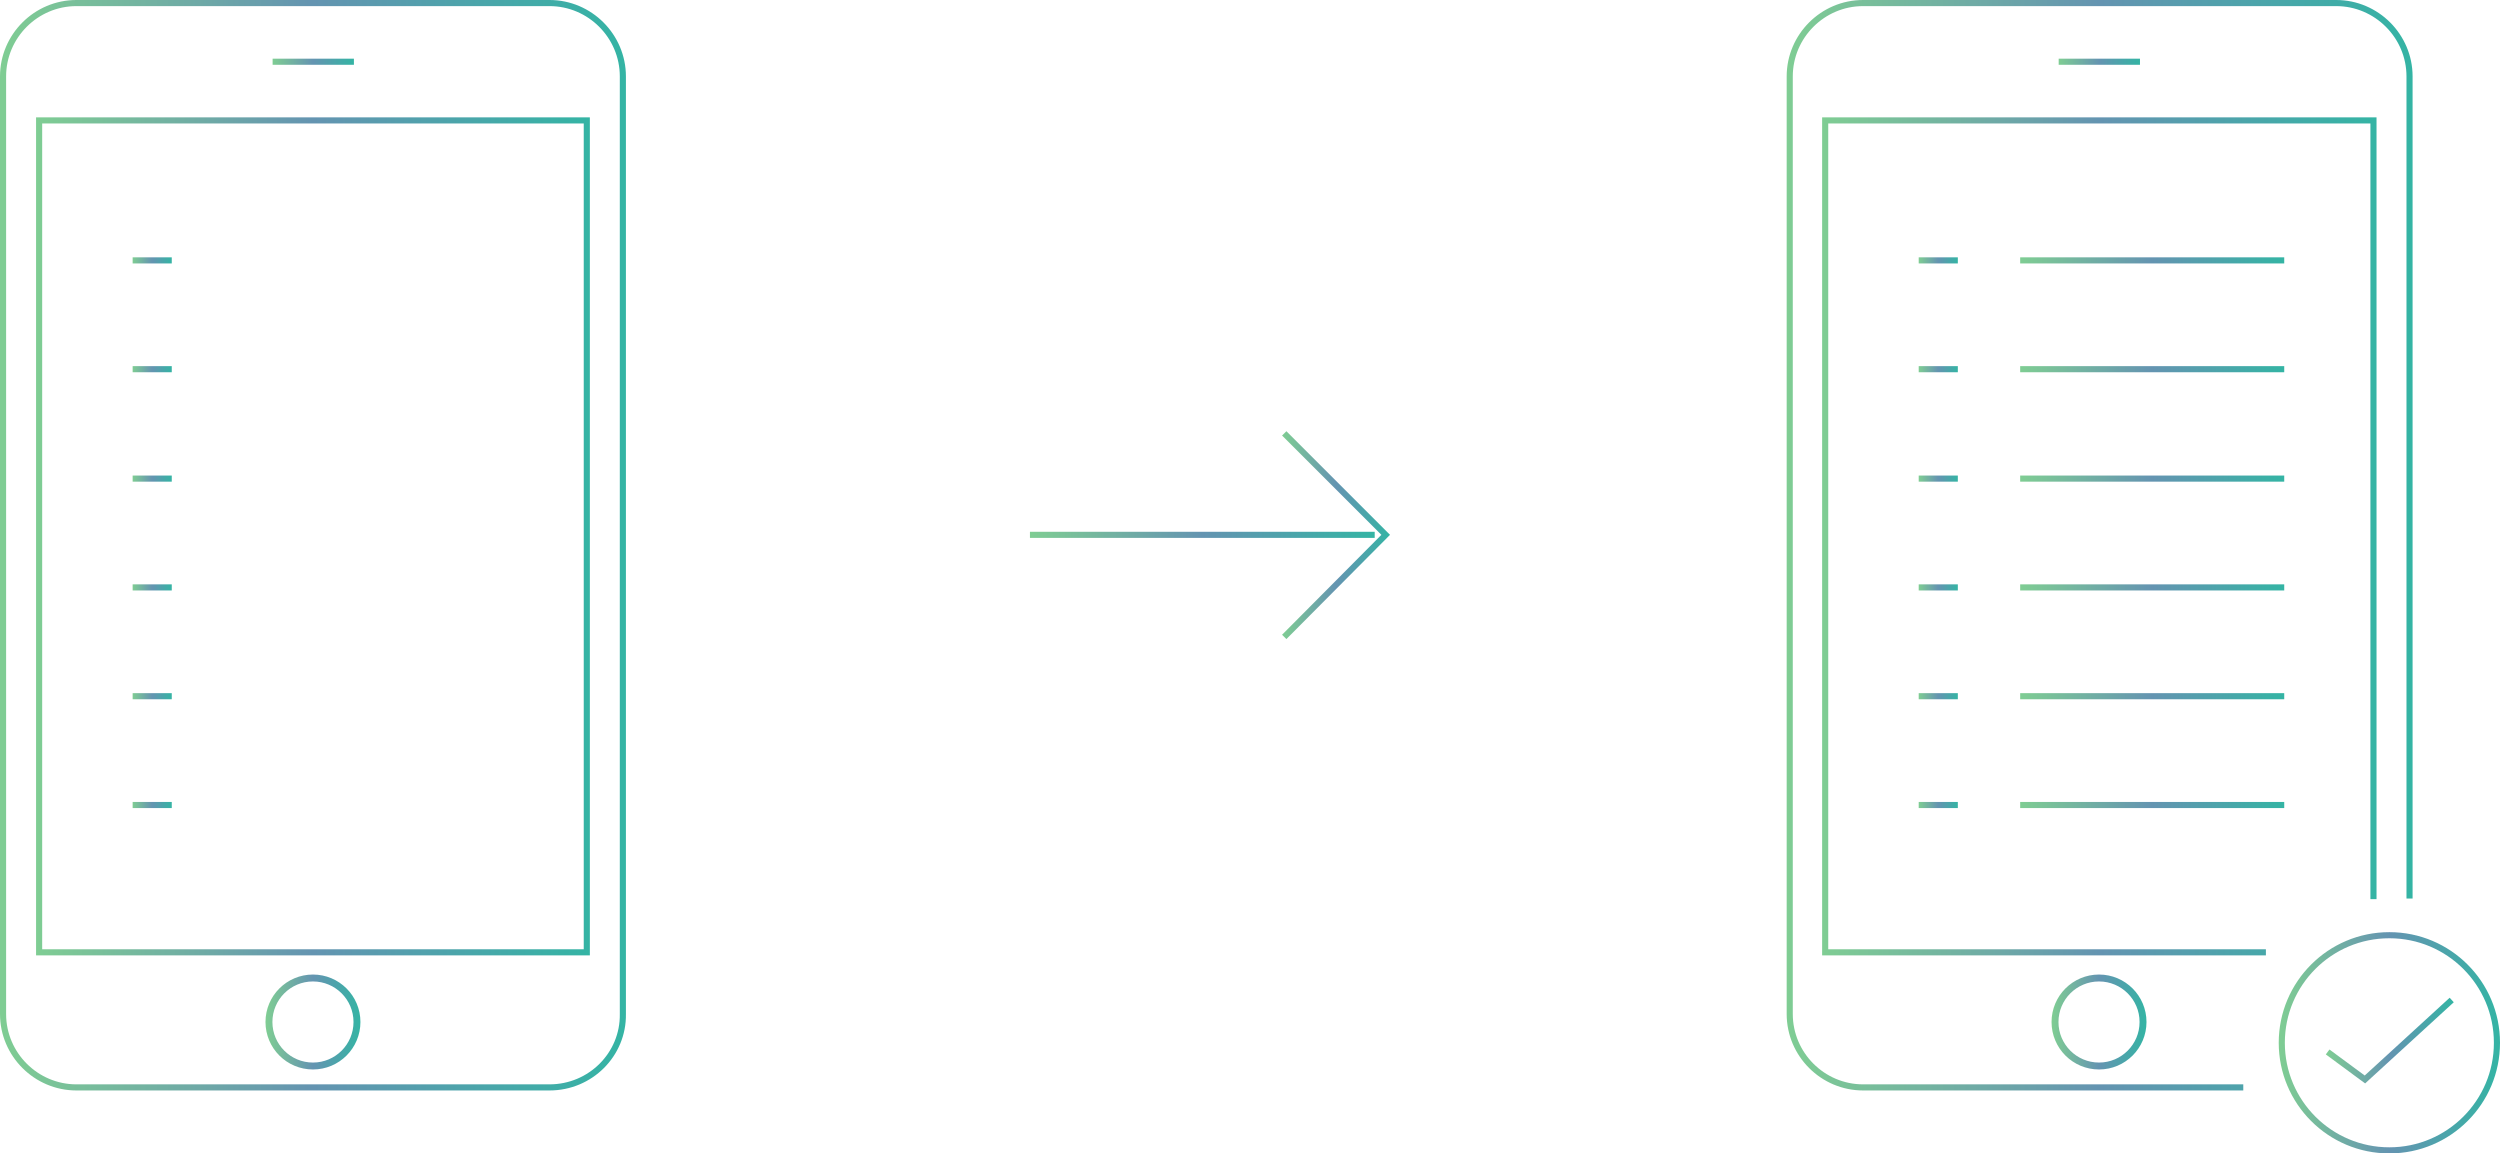 <?xml version="1.0" encoding="utf-8"?>
<!-- Generator: Adobe Illustrator 21.1.0, SVG Export Plug-In . SVG Version: 6.00 Build 0)  -->
<svg version="1.1" xmlns="http://www.w3.org/2000/svg" xmlns:xlink="http://www.w3.org/1999/xlink" x="0px" y="0px"
	 viewBox="0 0 409 188.7" style="enable-background:new 0 0 409 188.7;" xml:space="preserve">
<style type="text/css">
	.st0{fill:none;stroke:url(#SVGID_1_);stroke-miterlimit:10;}
	.st1{fill:none;stroke:url(#SVGID_2_);stroke-miterlimit:10;}
	.st2{fill:none;stroke:url(#SVGID_3_);stroke-miterlimit:10;}
	.st3{fill:none;stroke:url(#SVGID_4_);stroke-miterlimit:10;}
	.st4{fill:none;stroke:url(#SVGID_5_);stroke-miterlimit:10;}
	.st5{fill:none;stroke:url(#SVGID_6_);stroke-miterlimit:10;}
	.st6{fill:none;stroke:url(#SVGID_7_);stroke-miterlimit:10;}
	.st7{fill:none;stroke:url(#SVGID_8_);stroke-width:1.132;stroke-miterlimit:10;}
	.st8{fill:none;stroke:url(#SVGID_9_);stroke-miterlimit:10;}
	.st9{fill:none;stroke:url(#SVGID_10_);stroke-miterlimit:10;}
	.st10{fill:none;stroke:url(#SVGID_11_);stroke-miterlimit:10;}
	.st11{fill:none;stroke:url(#SVGID_12_);stroke-miterlimit:10;}
	.st12{fill:none;stroke:url(#SVGID_13_);stroke-miterlimit:10;}
	.st13{fill:none;stroke:url(#SVGID_14_);stroke-miterlimit:10;}
	.st14{fill:none;stroke:url(#SVGID_15_);stroke-miterlimit:10;}
	.st15{fill:none;stroke:url(#SVGID_16_);stroke-miterlimit:10;}
	.st16{fill:none;stroke:url(#SVGID_17_);stroke-miterlimit:10;}
	.st17{fill:none;stroke:url(#SVGID_18_);stroke-miterlimit:10;}
	.st18{fill:none;stroke:url(#SVGID_19_);stroke-miterlimit:10;}
	.st19{fill:none;stroke:url(#SVGID_20_);stroke-miterlimit:10;}
	.st20{fill:none;stroke:url(#SVGID_21_);stroke-miterlimit:10;}
	.st21{fill:none;stroke:url(#SVGID_22_);stroke-miterlimit:10;}
	.st22{fill:none;stroke:url(#SVGID_23_);stroke-miterlimit:10;}
	.st23{fill:none;stroke:url(#SVGID_24_);stroke-width:1.132;stroke-miterlimit:10;}
	.st24{fill:none;stroke:url(#SVGID_25_);stroke-miterlimit:10;}
	.st25{fill:none;stroke:url(#SVGID_26_);stroke-miterlimit:10;}
	.st26{fill:none;stroke:url(#SVGID_27_);stroke-miterlimit:10;}
	.st27{fill:none;stroke:url(#SVGID_28_);stroke-miterlimit:10;}
	.st28{fill:none;stroke:url(#SVGID_29_);stroke-miterlimit:10;}
	.st29{fill:none;stroke:url(#SVGID_30_);stroke-miterlimit:10;}
	.st30{fill:none;stroke:url(#SVGID_31_);stroke-miterlimit:10;}
</style>
<g id="app_x5F_tutorial">
</g>
<g id="app_x5F_tutorialNEW">
	<g>
		<g>
			<linearGradient id="SVGID_1_" gradientUnits="userSpaceOnUse" x1="168.484" y1="87.529" x2="224.925" y2="87.529">
				<stop  offset="0" style="stop-color:#7FCD93"/>
				<stop  offset="0.5" style="stop-color:#6494B1"/>
				<stop  offset="1" style="stop-color:#34B4A4"/>
			</linearGradient>
			<line class="st0" x1="168.5" y1="87.5" x2="224.9" y2="87.5"/>
			<linearGradient id="SVGID_2_" gradientUnits="userSpaceOnUse" x1="209.717" y1="87.529" x2="227.447" y2="87.529">
				<stop  offset="0" style="stop-color:#7FCD93"/>
				<stop  offset="0.5" style="stop-color:#6494B1"/>
				<stop  offset="1" style="stop-color:#34B4A4"/>
			</linearGradient>
			<polyline class="st1" points="210.1,70.9 226.7,87.5 210.1,104.2 			"/>
		</g>
		<g>
			<linearGradient id="SVGID_3_" gradientUnits="userSpaceOnUse" x1="372.874" y1="170.589" x2="409" y2="170.589">
				<stop  offset="0" style="stop-color:#7FCD93"/>
				<stop  offset="0.5" style="stop-color:#6494B1"/>
				<stop  offset="1" style="stop-color:#34B4A4"/>
			</linearGradient>
			<circle class="st2" cx="390.9" cy="170.6" r="17.6"/>
			<linearGradient id="SVGID_4_" gradientUnits="userSpaceOnUse" x1="380.529" y1="170.23" x2="401.436" y2="170.23">
				<stop  offset="0" style="stop-color:#7FCD93"/>
				<stop  offset="0.5" style="stop-color:#6494B1"/>
				<stop  offset="1" style="stop-color:#34B4A4"/>
			</linearGradient>
			<polyline class="st3" points="380.8,172.1 386.9,176.6 401.1,163.6 			"/>
		</g>
		<linearGradient id="SVGID_5_" gradientUnits="userSpaceOnUse" x1="292.216" y1="89.194" x2="394.674" y2="89.194">
			<stop  offset="0" style="stop-color:#7FCD93"/>
			<stop  offset="0.5" style="stop-color:#6494B1"/>
			<stop  offset="1" style="stop-color:#34B4A4"/>
		</linearGradient>
		<path class="st4" d="M367,177.9h-62.2c-6.6,0-12-5.4-12-12V12.5c0-6.6,5.4-12,12-12h77.4c6.6,0,12,5.4,12,12V147"/>
		<linearGradient id="SVGID_6_" gradientUnits="userSpaceOnUse" x1="388.265" y1="155.814" x2="388.265" y2="155.814">
			<stop  offset="0" style="stop-color:#7FCD93"/>
			<stop  offset="0.5" style="stop-color:#6494B1"/>
			<stop  offset="1" style="stop-color:#34B4A4"/>
		</linearGradient>
		<path class="st5" d="M388.3,155.8"/>
		<linearGradient id="SVGID_7_" gradientUnits="userSpaceOnUse" x1="298.125" y1="87.752" x2="388.765" y2="87.752">
			<stop  offset="0" style="stop-color:#7FCD93"/>
			<stop  offset="0.5" style="stop-color:#6494B1"/>
			<stop  offset="1" style="stop-color:#34B4A4"/>
		</linearGradient>
		<polyline class="st6" points="370.7,155.8 298.6,155.8 298.6,19.7 388.3,19.7 388.3,147.1 		"/>
		<linearGradient id="SVGID_8_" gradientUnits="userSpaceOnUse" x1="335.7" y1="167.18" x2="351.19" y2="167.18">
			<stop  offset="0" style="stop-color:#7FCD93"/>
			<stop  offset="0.5" style="stop-color:#6494B1"/>
			<stop  offset="1" style="stop-color:#34B4A4"/>
		</linearGradient>
		<circle class="st7" cx="343.4" cy="167.2" r="7.2"/>
		<linearGradient id="SVGID_9_" gradientUnits="userSpaceOnUse" x1="336.787" y1="10.132" x2="350.103" y2="10.132">
			<stop  offset="0" style="stop-color:#7FCD93"/>
			<stop  offset="0.5" style="stop-color:#6494B1"/>
			<stop  offset="1" style="stop-color:#34B4A4"/>
		</linearGradient>
		<line class="st8" x1="350.1" y1="10.1" x2="336.8" y2="10.1"/>
		<linearGradient id="SVGID_10_" gradientUnits="userSpaceOnUse" x1="313.894" y1="42.614" x2="320.332" y2="42.614">
			<stop  offset="0" style="stop-color:#7FCD93"/>
			<stop  offset="0.5" style="stop-color:#6494B1"/>
			<stop  offset="1" style="stop-color:#34B4A4"/>
		</linearGradient>
		<line class="st9" x1="313.9" y1="42.6" x2="320.3" y2="42.6"/>
		<linearGradient id="SVGID_11_" gradientUnits="userSpaceOnUse" x1="313.894" y1="60.44" x2="320.332" y2="60.44">
			<stop  offset="0" style="stop-color:#7FCD93"/>
			<stop  offset="0.5" style="stop-color:#6494B1"/>
			<stop  offset="1" style="stop-color:#34B4A4"/>
		</linearGradient>
		<line class="st10" x1="313.9" y1="60.4" x2="320.3" y2="60.4"/>
		<linearGradient id="SVGID_12_" gradientUnits="userSpaceOnUse" x1="313.894" y1="78.266" x2="320.332" y2="78.266">
			<stop  offset="0" style="stop-color:#7FCD93"/>
			<stop  offset="0.5" style="stop-color:#6494B1"/>
			<stop  offset="1" style="stop-color:#34B4A4"/>
		</linearGradient>
		<line class="st11" x1="313.9" y1="78.3" x2="320.3" y2="78.3"/>
		<linearGradient id="SVGID_13_" gradientUnits="userSpaceOnUse" x1="313.894" y1="96.092" x2="320.332" y2="96.092">
			<stop  offset="0" style="stop-color:#7FCD93"/>
			<stop  offset="0.5" style="stop-color:#6494B1"/>
			<stop  offset="1" style="stop-color:#34B4A4"/>
		</linearGradient>
		<line class="st12" x1="313.9" y1="96.1" x2="320.3" y2="96.1"/>
		<linearGradient id="SVGID_14_" gradientUnits="userSpaceOnUse" x1="313.894" y1="131.744" x2="320.332" y2="131.744">
			<stop  offset="0" style="stop-color:#7FCD93"/>
			<stop  offset="0.5" style="stop-color:#6494B1"/>
			<stop  offset="1" style="stop-color:#34B4A4"/>
		</linearGradient>
		<line class="st13" x1="313.9" y1="131.7" x2="320.3" y2="131.7"/>
		<linearGradient id="SVGID_15_" gradientUnits="userSpaceOnUse" x1="330.455" y1="42.614" x2="373.708" y2="42.614">
			<stop  offset="0" style="stop-color:#7FCD93"/>
			<stop  offset="0.5" style="stop-color:#6494B1"/>
			<stop  offset="1" style="stop-color:#34B4A4"/>
		</linearGradient>
		<line class="st14" x1="330.5" y1="42.6" x2="373.7" y2="42.6"/>
		<linearGradient id="SVGID_16_" gradientUnits="userSpaceOnUse" x1="330.455" y1="60.44" x2="373.708" y2="60.44">
			<stop  offset="0" style="stop-color:#7FCD93"/>
			<stop  offset="0.5" style="stop-color:#6494B1"/>
			<stop  offset="1" style="stop-color:#34B4A4"/>
		</linearGradient>
		<line class="st15" x1="330.5" y1="60.4" x2="373.7" y2="60.4"/>
		<linearGradient id="SVGID_17_" gradientUnits="userSpaceOnUse" x1="330.455" y1="78.266" x2="373.708" y2="78.266">
			<stop  offset="0" style="stop-color:#7FCD93"/>
			<stop  offset="0.5" style="stop-color:#6494B1"/>
			<stop  offset="1" style="stop-color:#34B4A4"/>
		</linearGradient>
		<line class="st16" x1="330.5" y1="78.3" x2="373.7" y2="78.3"/>
		<linearGradient id="SVGID_18_" gradientUnits="userSpaceOnUse" x1="330.455" y1="96.092" x2="373.708" y2="96.092">
			<stop  offset="0" style="stop-color:#7FCD93"/>
			<stop  offset="0.5" style="stop-color:#6494B1"/>
			<stop  offset="1" style="stop-color:#34B4A4"/>
		</linearGradient>
		<line class="st17" x1="330.5" y1="96.1" x2="373.7" y2="96.1"/>
		<linearGradient id="SVGID_19_" gradientUnits="userSpaceOnUse" x1="330.455" y1="131.744" x2="373.708" y2="131.744">
			<stop  offset="0" style="stop-color:#7FCD93"/>
			<stop  offset="0.5" style="stop-color:#6494B1"/>
			<stop  offset="1" style="stop-color:#34B4A4"/>
		</linearGradient>
		<line class="st18" x1="330.5" y1="131.7" x2="373.7" y2="131.7"/>
		<linearGradient id="SVGID_20_" gradientUnits="userSpaceOnUse" x1="313.894" y1="113.918" x2="320.332" y2="113.918">
			<stop  offset="0" style="stop-color:#7FCD93"/>
			<stop  offset="0.5" style="stop-color:#6494B1"/>
			<stop  offset="1" style="stop-color:#34B4A4"/>
		</linearGradient>
		<line class="st19" x1="313.9" y1="113.9" x2="320.3" y2="113.9"/>
		<linearGradient id="SVGID_21_" gradientUnits="userSpaceOnUse" x1="330.455" y1="113.918" x2="373.708" y2="113.918">
			<stop  offset="0" style="stop-color:#7FCD93"/>
			<stop  offset="0.5" style="stop-color:#6494B1"/>
			<stop  offset="1" style="stop-color:#34B4A4"/>
		</linearGradient>
		<line class="st20" x1="330.5" y1="113.9" x2="373.7" y2="113.9"/>
		<linearGradient id="SVGID_22_" gradientUnits="userSpaceOnUse" x1="0" y1="89.194" x2="102.457" y2="89.194">
			<stop  offset="0" style="stop-color:#7FCD93"/>
			<stop  offset="0.5" style="stop-color:#6494B1"/>
			<stop  offset="1" style="stop-color:#34B4A4"/>
		</linearGradient>
		<path class="st21" d="M89.9,177.9H12.5c-6.6,0-12-5.4-12-12V12.5c0-6.6,5.4-12,12-12h77.4c6.6,0,12,5.4,12,12v153.4
			C102,172.5,96.6,177.9,89.9,177.9z"/>
		<linearGradient id="SVGID_23_" gradientUnits="userSpaceOnUse" x1="5.909" y1="87.752" x2="96.549" y2="87.752">
			<stop  offset="0" style="stop-color:#7FCD93"/>
			<stop  offset="0.5" style="stop-color:#6494B1"/>
			<stop  offset="1" style="stop-color:#34B4A4"/>
		</linearGradient>
		<rect x="6.4" y="19.7" class="st22" width="89.6" height="136.1"/>
		<linearGradient id="SVGID_24_" gradientUnits="userSpaceOnUse" x1="43.484" y1="167.18" x2="58.973" y2="167.18">
			<stop  offset="0" style="stop-color:#7FCD93"/>
			<stop  offset="0.5" style="stop-color:#6494B1"/>
			<stop  offset="1" style="stop-color:#34B4A4"/>
		</linearGradient>
		<circle class="st23" cx="51.2" cy="167.2" r="7.2"/>
		<linearGradient id="SVGID_25_" gradientUnits="userSpaceOnUse" x1="44.571" y1="10.132" x2="57.886" y2="10.132">
			<stop  offset="0" style="stop-color:#7FCD93"/>
			<stop  offset="0.5" style="stop-color:#6494B1"/>
			<stop  offset="1" style="stop-color:#34B4A4"/>
		</linearGradient>
		<line class="st24" x1="57.9" y1="10.1" x2="44.6" y2="10.1"/>
		<linearGradient id="SVGID_26_" gradientUnits="userSpaceOnUse" x1="21.677" y1="42.614" x2="28.115" y2="42.614">
			<stop  offset="0" style="stop-color:#7FCD93"/>
			<stop  offset="0.5" style="stop-color:#6494B1"/>
			<stop  offset="1" style="stop-color:#34B4A4"/>
		</linearGradient>
		<line class="st25" x1="21.7" y1="42.6" x2="28.1" y2="42.6"/>
		<linearGradient id="SVGID_27_" gradientUnits="userSpaceOnUse" x1="21.677" y1="60.44" x2="28.115" y2="60.44">
			<stop  offset="0" style="stop-color:#7FCD93"/>
			<stop  offset="0.5" style="stop-color:#6494B1"/>
			<stop  offset="1" style="stop-color:#34B4A4"/>
		</linearGradient>
		<line class="st26" x1="21.7" y1="60.4" x2="28.1" y2="60.4"/>
		<linearGradient id="SVGID_28_" gradientUnits="userSpaceOnUse" x1="21.677" y1="78.266" x2="28.115" y2="78.266">
			<stop  offset="0" style="stop-color:#7FCD93"/>
			<stop  offset="0.5" style="stop-color:#6494B1"/>
			<stop  offset="1" style="stop-color:#34B4A4"/>
		</linearGradient>
		<line class="st27" x1="21.7" y1="78.3" x2="28.1" y2="78.3"/>
		<linearGradient id="SVGID_29_" gradientUnits="userSpaceOnUse" x1="21.677" y1="96.092" x2="28.115" y2="96.092">
			<stop  offset="0" style="stop-color:#7FCD93"/>
			<stop  offset="0.5" style="stop-color:#6494B1"/>
			<stop  offset="1" style="stop-color:#34B4A4"/>
		</linearGradient>
		<line class="st28" x1="21.7" y1="96.1" x2="28.1" y2="96.1"/>
		<linearGradient id="SVGID_30_" gradientUnits="userSpaceOnUse" x1="21.677" y1="113.918" x2="28.115" y2="113.918">
			<stop  offset="0" style="stop-color:#7FCD93"/>
			<stop  offset="0.5" style="stop-color:#6494B1"/>
			<stop  offset="1" style="stop-color:#34B4A4"/>
		</linearGradient>
		<line class="st29" x1="21.7" y1="113.9" x2="28.1" y2="113.9"/>
		<linearGradient id="SVGID_31_" gradientUnits="userSpaceOnUse" x1="21.677" y1="131.744" x2="28.115" y2="131.744">
			<stop  offset="0" style="stop-color:#7FCD93"/>
			<stop  offset="0.5" style="stop-color:#6494B1"/>
			<stop  offset="1" style="stop-color:#34B4A4"/>
		</linearGradient>
		<line class="st30" x1="21.7" y1="131.7" x2="28.1" y2="131.7"/>
	</g>
</g>
<g id="イラスト">
</g>
</svg>

